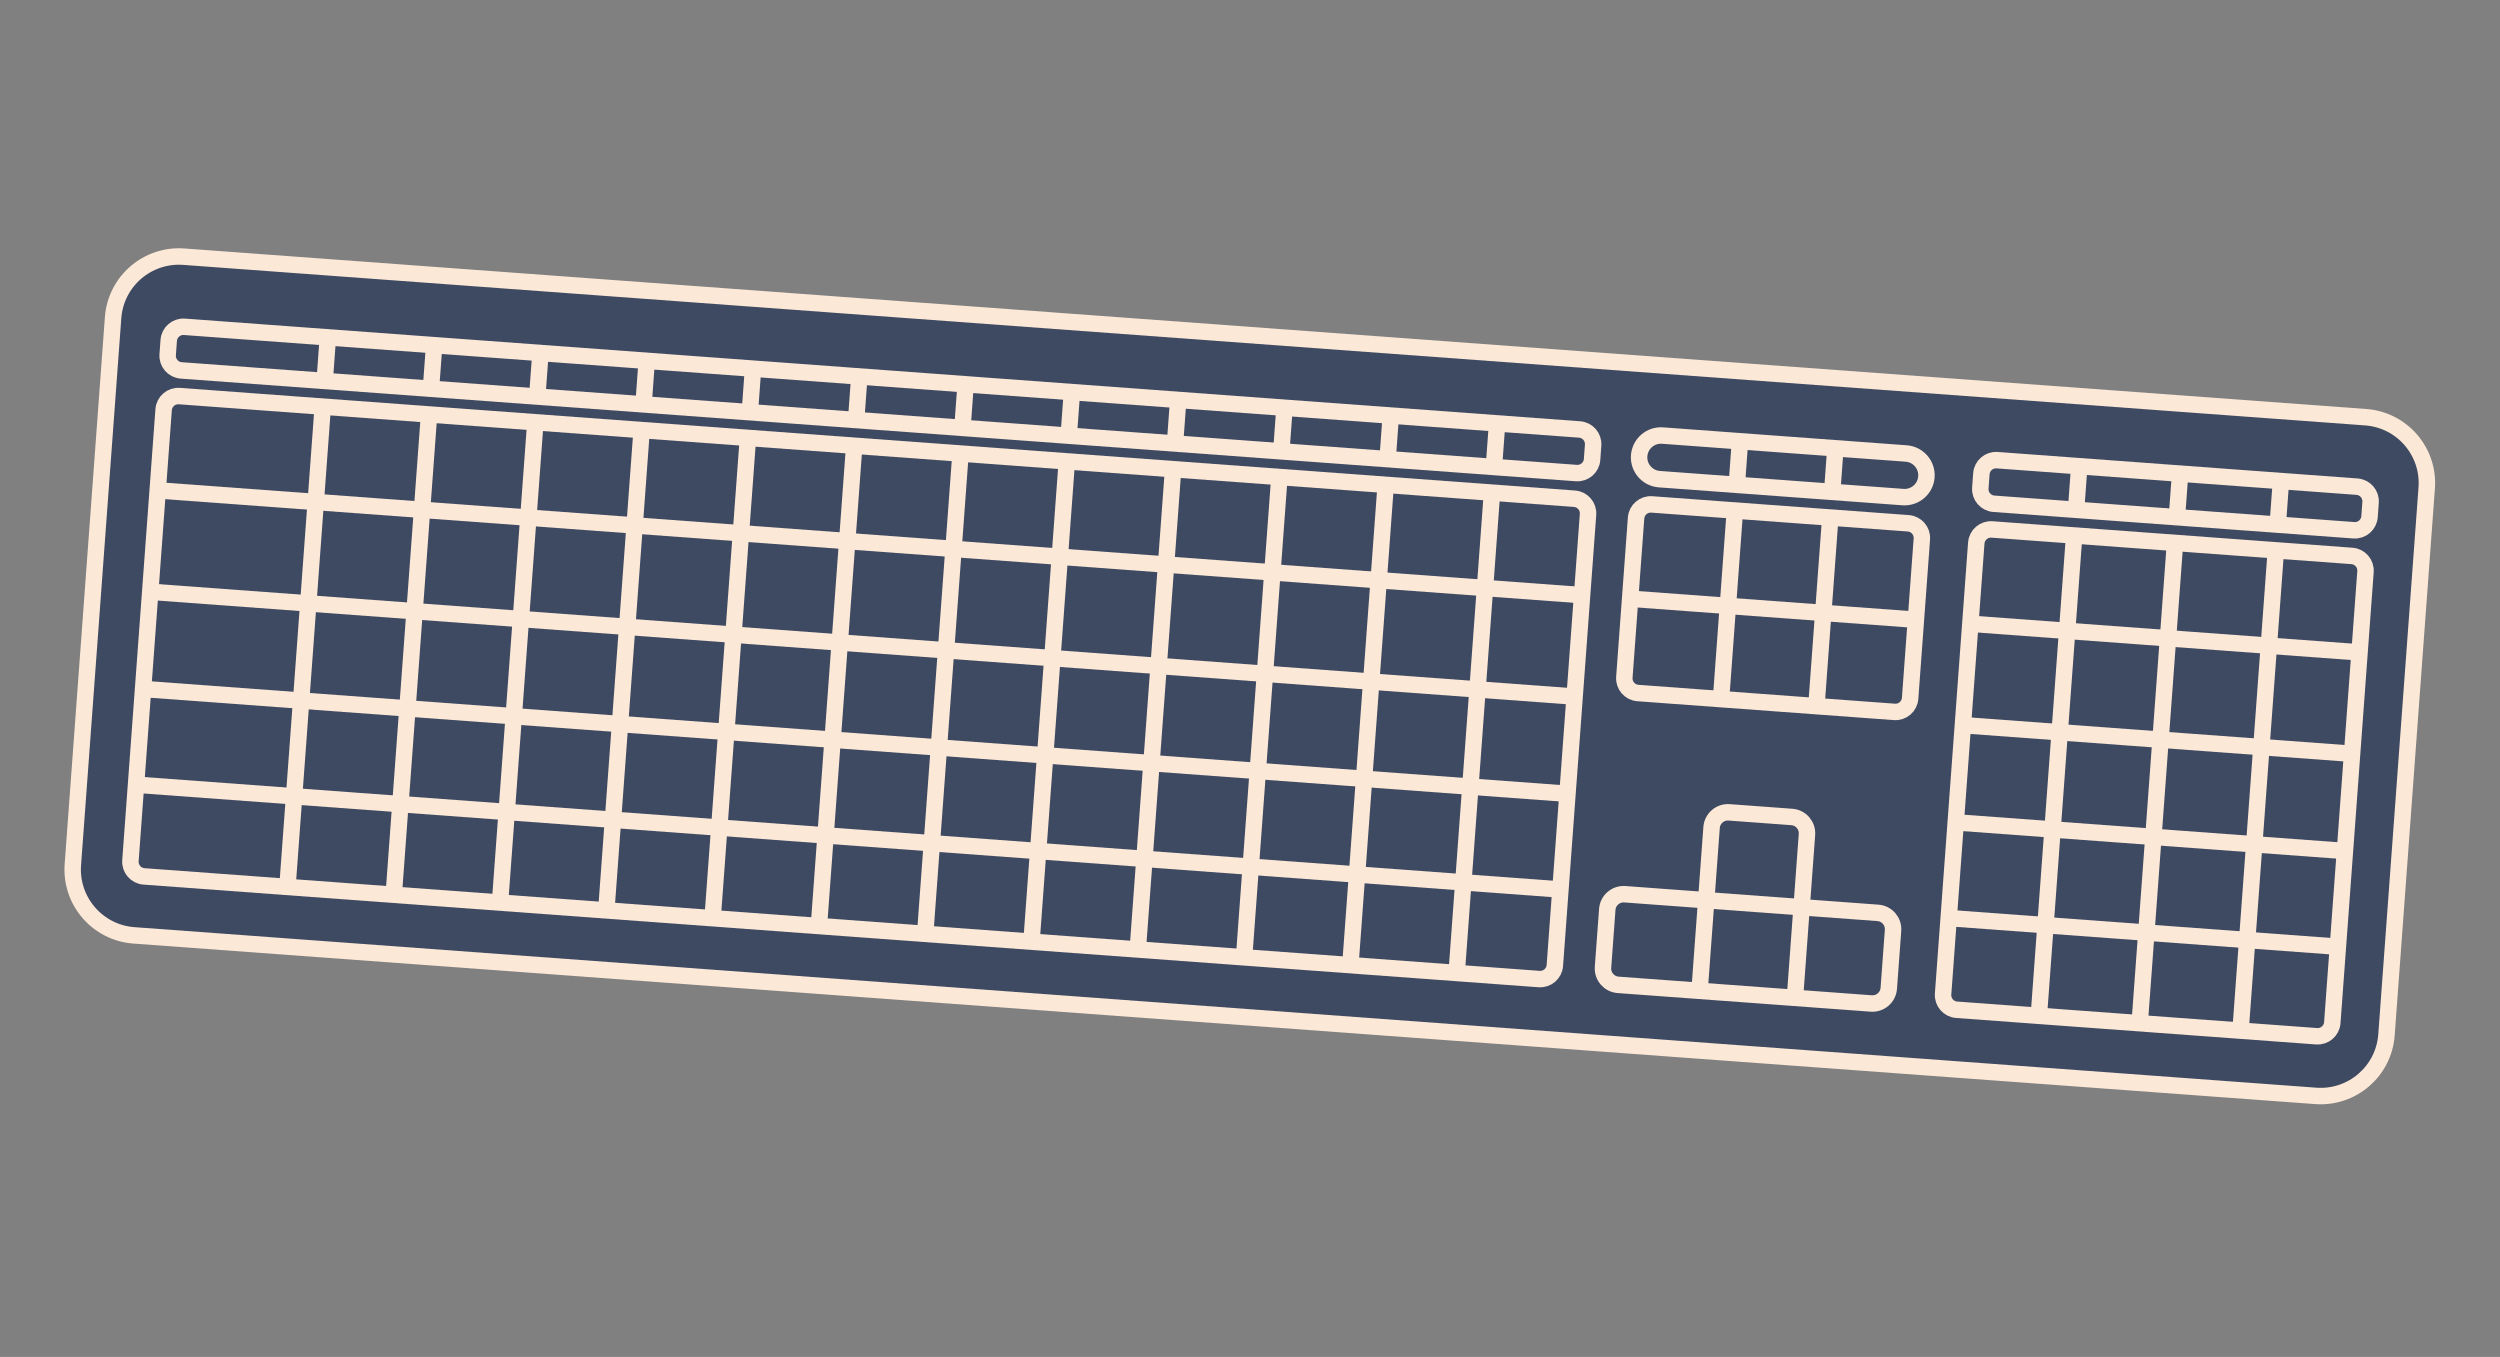 <svg width="304" height="165" viewBox="0 0 304 165" fill="none" xmlns="http://www.w3.org/2000/svg">
<rect x="0" y="0" width="304" height="165" fill="#808080" stroke="none"/>
<path d="M287.671 50.733L22.35 31.212C17.927 30.886 14.078 34.208 13.752 38.63L8.859 105.142C8.533 109.565 11.855 113.414 16.277 113.74L281.598 133.261C286.021 133.587 289.87 130.265 290.196 125.843L295.089 59.331C295.415 54.908 292.093 51.059 287.671 50.733Z" fill="#3E4962" stroke="#FBE8D7" stroke-width="2" stroke-miterlimit="10"/>
<path d="M191.686 57.524L22.038 45.042C21.055 44.97 20.317 44.115 20.389 43.132L20.517 41.388C20.589 40.406 21.444 39.667 22.428 39.74L192.076 52.223C193.058 52.295 193.797 53.15 193.724 54.134L193.596 55.877C193.524 56.858 192.668 57.596 191.686 57.524Z" fill="#3E4962" stroke="#FBE8D7" stroke-width="2" stroke-miterlimit="10"/>
<path d="M286.225 64.48L242.456 61.259C241.474 61.187 240.735 60.332 240.808 59.349L240.936 57.605C241.008 56.623 241.863 55.885 242.846 55.957L286.615 59.178C287.598 59.25 288.336 60.105 288.263 61.089L288.136 62.832C288.063 63.814 287.208 64.553 286.225 64.48Z" fill="#3E4962" stroke="#FBE8D7" stroke-width="2" stroke-miterlimit="10"/>
<path d="M231.405 60.446L201.777 58.266C200.313 58.158 199.214 56.884 199.321 55.42C199.429 53.955 200.703 52.856 202.168 52.964L231.795 55.144C233.259 55.252 234.358 56.526 234.251 57.99C234.143 59.455 232.869 60.554 231.405 60.446Z" fill="#3E4962" stroke="#FBE8D7" stroke-width="2" stroke-miterlimit="10"/>
<path d="M187.158 119.053L17.51 106.57C16.527 106.498 15.789 105.642 15.861 104.659L19.898 49.811C19.97 48.829 20.825 48.09 21.808 48.163L191.457 60.645C192.439 60.717 193.178 61.572 193.105 62.555L189.07 117.403C188.996 118.387 188.142 119.124 187.158 119.053Z" fill="#3E4962" stroke="#FBE8D7" stroke-width="2" stroke-miterlimit="10"/>
<path d="M281.697 126.008L237.929 122.787C236.946 122.715 236.208 121.86 236.28 120.876L240.316 66.028C240.389 65.046 241.244 64.308 242.227 64.38L285.996 67.601C286.978 67.673 287.717 68.528 287.644 69.511L283.608 124.359C283.536 125.342 282.681 126.08 281.697 126.008Z" fill="#3E4962" stroke="#FBE8D7" stroke-width="2" stroke-miterlimit="10"/>
<path d="M230.36 86.567L199.17 84.272C198.187 84.2 197.449 83.345 197.521 82.361L198.947 62.986C199.02 62.003 199.875 61.265 200.858 61.337L232.048 63.632C233.031 63.704 233.769 64.559 233.697 65.543L232.271 84.918C232.198 85.901 231.343 86.639 230.36 86.567Z" fill="#3E4962" stroke="#FBE8D7" stroke-width="2" stroke-miterlimit="10"/>
<path d="M181.427 59.909L177.129 118.316" stroke="#FBE8D7" stroke-width="2" stroke-miterlimit="10"/>
<path d="M168.501 58.958L164.204 117.364" stroke="#FBE8D7" stroke-width="2" stroke-miterlimit="10"/>
<path d="M155.576 58.007L151.279 116.413" stroke="#FBE8D7" stroke-width="2" stroke-miterlimit="10"/>
<path d="M142.65 57.056L138.353 115.462" stroke="#FBE8D7" stroke-width="2" stroke-miterlimit="10"/>
<path d="M129.726 56.105L125.428 114.511" stroke="#FBE8D7" stroke-width="2" stroke-miterlimit="10"/>
<path d="M116.799 55.153L112.501 113.56" stroke="#FBE8D7" stroke-width="2" stroke-miterlimit="10"/>
<path d="M103.874 54.203L99.577 112.609" stroke="#FBE8D7" stroke-width="2" stroke-miterlimit="10"/>
<path d="M90.949 53.251L86.652 111.657" stroke="#FBE8D7" stroke-width="2" stroke-miterlimit="10"/>
<path d="M78.024 52.301L73.727 110.707" stroke="#FBE8D7" stroke-width="2" stroke-miterlimit="10"/>
<path d="M65.1 51.35L60.802 109.755" stroke="#FBE8D7" stroke-width="2" stroke-miterlimit="10"/>
<path d="M52.174 50.398L47.877 108.804" stroke="#FBE8D7" stroke-width="2" stroke-miterlimit="10"/>
<path d="M39.248 49.447L34.951 107.854" stroke="#FBE8D7" stroke-width="2" stroke-miterlimit="10"/>
<path d="M182.048 51.485L181.658 56.788" stroke="#FBE8D7" stroke-width="2" stroke-miterlimit="10"/>
<path d="M169.121 50.533L168.732 55.836" stroke="#FBE8D7" stroke-width="2" stroke-miterlimit="10"/>
<path d="M156.196 49.581L155.806 54.883" stroke="#FBE8D7" stroke-width="2" stroke-miterlimit="10"/>
<path d="M143.271 48.632L142.88 53.933" stroke="#FBE8D7" stroke-width="2" stroke-miterlimit="10"/>
<path d="M130.346 47.681L129.955 52.983" stroke="#FBE8D7" stroke-width="2" stroke-miterlimit="10"/>
<path d="M117.421 46.728L117.031 52.031" stroke="#FBE8D7" stroke-width="2" stroke-miterlimit="10"/>
<path d="M104.495 45.778L104.105 51.081" stroke="#FBE8D7" stroke-width="2" stroke-miterlimit="10"/>
<path d="M91.569 44.826L91.18 50.129" stroke="#FBE8D7" stroke-width="2" stroke-miterlimit="10"/>
<path d="M78.644 43.876L78.254 49.178" stroke="#FBE8D7" stroke-width="2" stroke-miterlimit="10"/>
<path d="M65.72 42.925L65.329 48.227" stroke="#FBE8D7" stroke-width="2" stroke-miterlimit="10"/>
<path d="M52.794 41.974L52.404 47.276" stroke="#FBE8D7" stroke-width="2" stroke-miterlimit="10"/>
<path d="M39.869 41.023L39.479 46.325" stroke="#FBE8D7" stroke-width="2" stroke-miterlimit="10"/>
<path d="M276.745 66.922L272.448 125.328" stroke="#FBE8D7" stroke-width="2" stroke-miterlimit="10"/>
<path d="M264.482 66.019L260.185 124.425" stroke="#FBE8D7" stroke-width="2" stroke-miterlimit="10"/>
<path d="M252.219 65.117L247.921 123.524" stroke="#FBE8D7" stroke-width="2" stroke-miterlimit="10"/>
<path d="M277.364 58.497L276.974 63.799" stroke="#FBE8D7" stroke-width="2" stroke-miterlimit="10"/>
<path d="M265.102 57.595L264.711 62.897" stroke="#FBE8D7" stroke-width="2" stroke-miterlimit="10"/>
<path d="M252.839 56.693L252.449 61.996" stroke="#FBE8D7" stroke-width="2" stroke-miterlimit="10"/>
<path d="M19.175 59.63L192.718 72.398" stroke="#FBE8D7" stroke-width="2" stroke-miterlimit="10"/>
<path d="M18.267 71.96L191.811 84.73" stroke="#FBE8D7" stroke-width="2" stroke-miterlimit="10"/>
<path d="M17.398 83.78L190.941 96.549" stroke="#FBE8D7" stroke-width="2" stroke-miterlimit="10"/>
<path d="M16.541 95.419L190.085 108.188" stroke="#FBE8D7" stroke-width="2" stroke-miterlimit="10"/>
<path d="M239.593 75.849L286.769 79.319" stroke="#FBE8D7" stroke-width="2" stroke-miterlimit="10"/>
<path d="M238.686 88.179L285.862 91.649" stroke="#FBE8D7" stroke-width="2" stroke-miterlimit="10"/>
<path d="M237.816 99.998L284.992 103.47" stroke="#FBE8D7" stroke-width="2" stroke-miterlimit="10"/>
<path d="M236.96 111.638L284.135 115.109" stroke="#FBE8D7" stroke-width="2" stroke-miterlimit="10"/>
<path d="M198.224 72.804L232.974 75.361" stroke="#FBE8D7" stroke-width="2" stroke-miterlimit="10"/>
<path d="M210.963 62.08L209.314 84.504" stroke="#FBE8D7" stroke-width="2" stroke-miterlimit="10"/>
<path d="M222.562 62.934L220.911 85.357" stroke="#FBE8D7" stroke-width="2" stroke-miterlimit="10"/>
<path d="M211.583 53.658L211.193 58.96" stroke="#FBE8D7" stroke-width="2" stroke-miterlimit="10"/>
<path d="M219.076 110.321L219.727 101.477C219.808 100.379 218.983 99.423 217.885 99.343L210.263 98.782C209.165 98.701 208.209 99.526 208.128 100.624L207.477 109.468L197.579 108.74C196.481 108.659 195.525 109.484 195.445 110.582L194.926 117.623C194.846 118.721 195.67 119.677 196.768 119.758L227.541 122.023C228.639 122.103 229.595 121.279 229.676 120.181L230.194 113.139C230.275 112.041 229.45 111.085 228.352 111.004L219.076 110.321Z" fill="#3E4962" stroke="#FBE8D7" stroke-width="2" stroke-miterlimit="10"/>
<path d="M223.183 54.511L222.792 59.813" stroke="#FBE8D7" stroke-width="2" stroke-miterlimit="10"/>
<path d="M206.665 120.486L207.535 108.66" stroke="#FBE8D7" stroke-width="2" stroke-miterlimit="10"/>
<path d="M219.134 109.514L218.264 121.34" stroke="#FBE8D7" stroke-width="2" stroke-miterlimit="10"/>
<path d="M207.477 109.468L219.075 110.322" stroke="#FBE8D7" stroke-width="2" stroke-miterlimit="10"/>
</svg>
